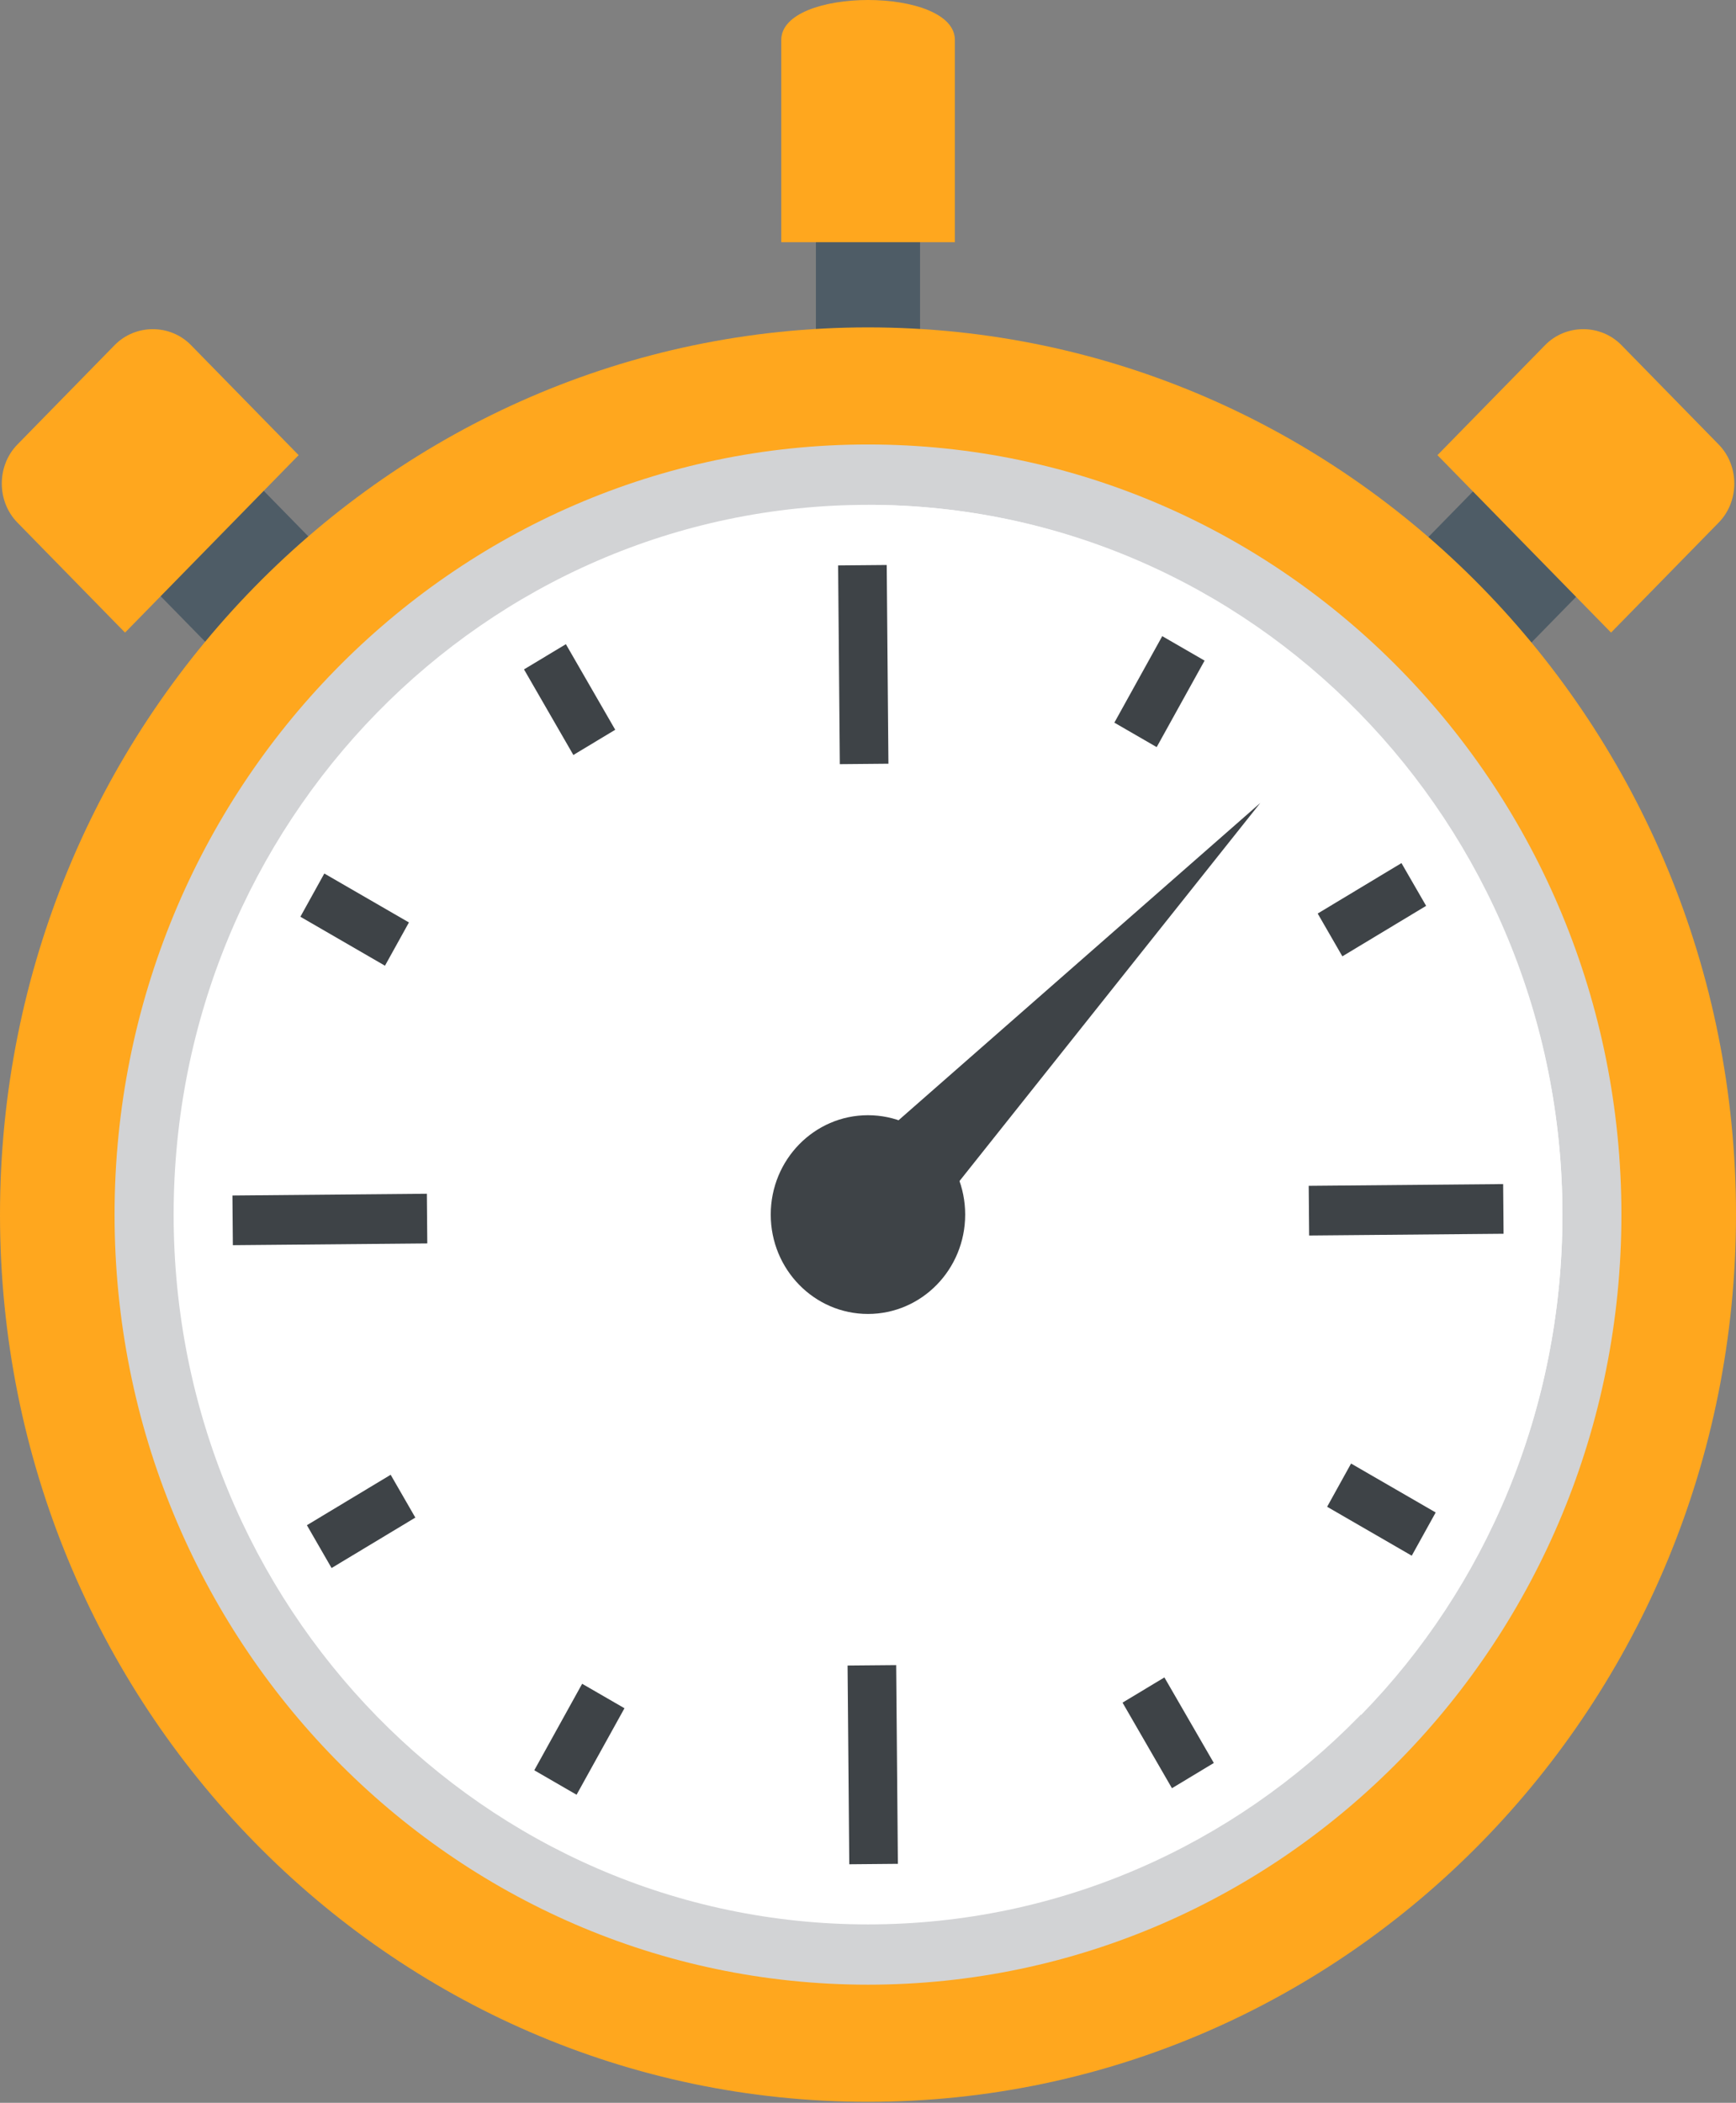 <svg width="829" height="1004" viewBox="0 0 829 1004" fill="none" xmlns="http://www.w3.org/2000/svg">
<rect x="0" y="0" width="829" height="1004" fill="#808080" stroke="none"/>
<path d="M389.617 64.83H439.357V174.967H389.617V64.83Z" fill="#4E5C66"/>
<path d="M455.984 115.645H373.084V19.062C373.084 -6.354 455.984 -6.354 455.984 19.062V115.645Z" fill="#FFA71E"/>
<path d="M61.953 269.59L111.179 219.266L160.422 269.573L111.212 319.898L61.953 269.59Z" fill="#4E5C66"/>
<path d="M142.611 217.315L59.711 302.037L8.313 249.509C-1.635 239.343 -1.635 222.399 8.313 212.232L54.737 164.788C64.685 154.621 81.265 154.621 91.213 164.788L142.611 217.315Z" fill="#FFA71E"/>
<path d="M668.875 269.931L718.118 219.607L767.36 269.931L718.118 320.256L668.875 269.931Z" fill="#4E5C66"/>
<path d="M769.33 302.037L686.43 217.315L737.828 164.788C747.776 154.621 764.356 154.621 774.304 164.788L820.728 212.232C830.676 222.399 830.676 239.343 820.728 249.509L769.33 302.037Z" fill="#FFA71E"/>
<path d="M414.5 1003.52C643.422 1003.52 829 813.87 829 579.918C829 345.966 643.422 156.311 414.5 156.311C185.578 156.311 0 345.966 0 579.918C0 813.87 185.578 1003.52 414.5 1003.52Z" fill="#FFA71E"/>
<path d="M414.495 947.595C613.199 947.595 774.281 782.975 774.281 579.905C774.281 376.835 613.199 212.214 414.495 212.214C215.791 212.214 54.709 376.835 54.709 579.905C54.709 782.975 215.791 947.595 414.495 947.595Z" fill="#D2D3D5"/>
<path d="M414.518 918.81C597.656 918.81 746.118 767.086 746.118 579.924C746.118 392.763 597.656 241.039 414.518 241.039C231.38 241.039 82.918 392.763 82.918 579.924C82.918 767.086 231.38 918.81 414.518 918.81Z" fill="white"/>
<path d="M746.1 579.924C746.1 673.118 709.624 757.839 649.936 818.839L414.5 579.924V241.039C596.88 241.039 746.1 393.537 746.1 579.924Z" fill="white"/>
<path d="M601.829 383.379L402.704 558.006L436.155 591.595L601.829 383.379ZM111.199 594.514L110.995 570.793L203.84 569.959L204.044 593.68L111.199 594.514ZM625.159 589.898L624.955 566.177L717.8 565.343L718.004 589.064L625.159 589.898ZM405.56 890.101L404.744 795.217L427.956 795.008L428.771 889.892L405.56 890.101ZM401.043 364.849L400.227 269.964L423.439 269.756L424.255 364.64L401.043 364.849ZM158.337 748.662L146.555 728.214L186.556 704.132L198.338 724.58L158.337 748.662ZM275.332 856.906L255.136 845.226L277.994 803.929L298.207 815.609L275.332 856.906ZM559.647 853.793L536.05 812.931L556.042 800.89L579.639 841.735L559.647 853.793ZM674.16 742.775L633.751 719.415L645.18 698.776L685.589 722.135L674.16 742.775ZM641.025 456.602L629.243 436.171L669.244 412.088L681.026 432.503L641.025 456.602ZM552.355 356.712L532.142 345.032L555.016 303.735L575.229 315.415L552.355 356.712ZM273.799 360.468L250.235 319.605L270.227 307.564L293.791 348.426L273.799 360.468ZM183.836 461.081L143.443 437.704L154.872 417.064L195.281 440.424L183.836 461.081Z" fill="#3E4347"/>
<path d="M414.481 627.351C440.12 627.351 460.905 606.11 460.905 579.907C460.905 553.705 440.12 532.463 414.481 532.463C388.841 532.463 368.057 553.705 368.057 579.907C368.057 606.11 388.841 627.351 414.481 627.351Z" fill="#3E4347"/>
</svg>

